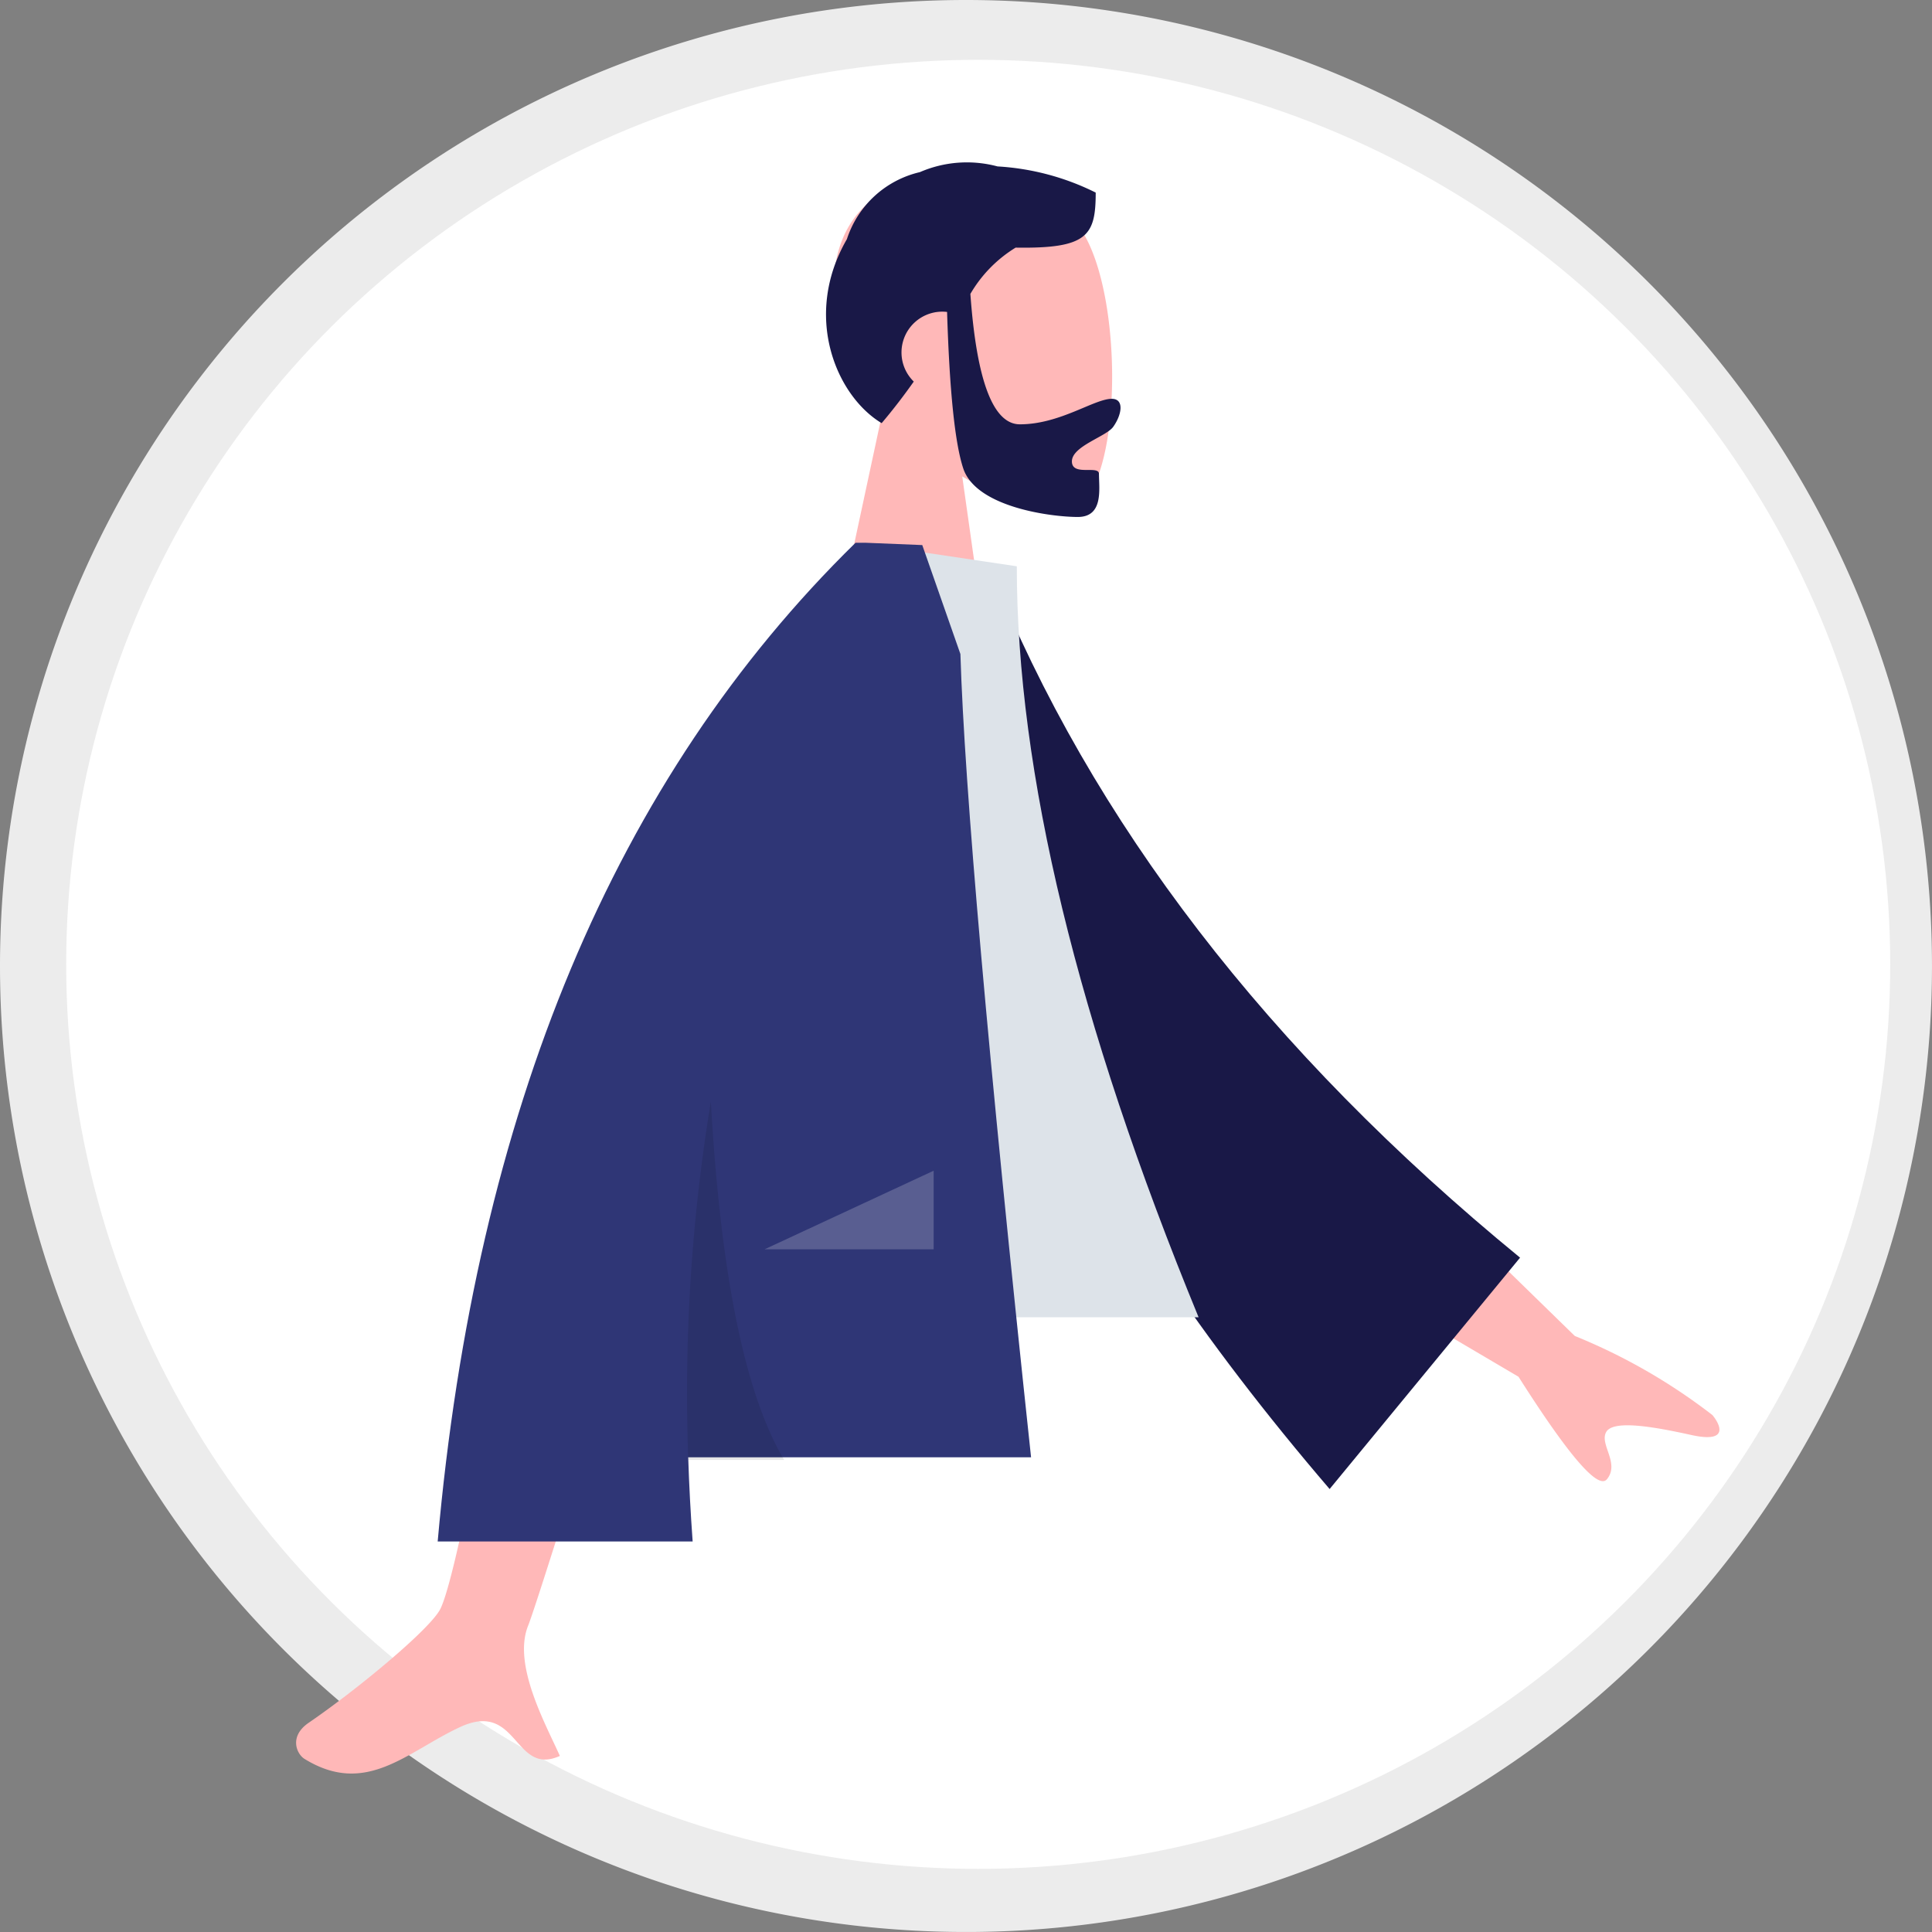 <svg xmlns="http://www.w3.org/2000/svg" width="135.643" height="135.643" viewBox="0 0 135.643 135.643">
  <rect x="0" y="0" width="135.643" height="135.643" fill="#808080" stroke="none"/>
  <g id="Group_429" data-name="Group 429" transform="translate(-18.348 -178.609)">
    <g id="Group_412" data-name="Group 412" transform="translate(18.348 178.609)">
      <path id="Path_1182" data-name="Path 1182" d="M67.821,0A67.821,67.821,0,1,1,0,67.821,67.821,67.821,0,0,1,67.821,0Z" fill="#ececec"/>
      <ellipse id="Ellipse_309" data-name="Ellipse 309" cx="64.031" cy="63.506" rx="64.031" ry="63.506" transform="translate(4.647 4.199)" fill="#fff"/>
      <g id="Group_411" data-name="Group 411" transform="translate(20.79 11.396)">
        <g id="Symbols" transform="translate(37.205 0)">
          <g id="Head_Front_Short-Beard" data-name="Head/Front/Short-Beard" transform="translate(0)">
            <g id="Head" transform="translate(0.053 0.944)">
              <path id="Path_1180" data-name="Path 1180" d="M3.941,16.451A12.922,12.922,0,0,1,.5,7.167C1.22-3.041,15.43-.8,18.194,4.357S20.63,22.577,17.057,23.5c-1.425.367-4.46-.532-7.548-2.394L11.448,34.82H0Z" transform="translate(0 0)" fill="#ffb8b8" fill-rule="evenodd"/>
            </g>
            <path id="Hair" d="M64.023,38.259q.657,9.156,3.477,9.156c2.82,0,5.213-1.79,6.451-1.79.9,0,.7,1.129.1,1.966-.493.691-2.9,1.356-2.9,2.427s1.9.242,1.9.877c0,1.05.334,3.025-1.489,3.025-1.845,0-7.134-.672-8.04-3.41q-.877-2.651-1.135-10.985a2.864,2.864,0,0,0-3.2,2.842,2.853,2.853,0,0,0,.862,2.047c-.662.935-1.4,1.911-2.255,2.919C54.6,45.415,52.23,39.8,55.354,34.414a7.068,7.068,0,0,1,5.126-4.706,8.3,8.3,0,0,1,5.449-.4,17.731,17.731,0,0,1,6.893,1.837c0,3.041-.589,3.943-5.622,3.864A9.283,9.283,0,0,0,64.023,38.259Z" transform="translate(-53.889 -29.02)" fill="#191847" fill-rule="evenodd"/>
          </g>
        </g>
        <g id="Symbols-2" data-name="Symbols" transform="translate(0 26.711)">
          <g id="Body_Jacket" data-name="Body/Jacket" transform="translate(0 0)">
            <path id="Skin" d="M110.424,89.122,123.936,102.3a40.951,40.951,0,0,1,9.664,5.555c.565.681,1.179,1.986-1.478,1.4s-5.478-1.079-5.977-.215.972,2.188.049,3.319q-.923,1.13-6.208-7.194l-14.051-8.284ZM50.45,90.982l9.968.039q-9.232,29.8-9.968,31.626c-1.1,2.735,1.232,6.9,2.231,9.14-3.253,1.456-2.906-3.935-7.01-2.026-3.746,1.743-6.595,4.9-10.923,2.23-.532-.328-1.115-1.564.294-2.53,3.51-2.406,8.567-6.618,9.25-8Q45.69,118.62,50.45,90.982Z" transform="translate(-34.163 -46.612)" fill="#ffb8b8" fill-rule="evenodd"/>
            <path id="Coat-Back" d="M0,1.064,4.047,0q12.93,25.579,41.267,44.93L33.41,62.278C13.985,43.256,1.265,22.99,0,1.064Z" transform="translate(44.706 1.483) rotate(5)" fill="#191847" fill-rule="evenodd"/>
            <path id="Shirt" d="M90,54.377h36.728Q113.965,23.343,113.964,1.651L102.885,0C94.178,14,91.719,31.245,90,54.377Z" transform="translate(-63.366 0)" fill="#dde3e9" fill-rule="evenodd"/>
            <path id="Coat-Front" d="M84.345.008l0-.008h.723q1.3.045,3.954.161L91.7,7.812q.425,13.992,4.961,56.394H72.589q.095,2.928.312,5.912H55Q59.017,24.8,84.337,0Z" transform="translate(-45.061 0)" fill="#2f3676" fill-rule="evenodd"/>
            <path id="Shade" d="M93.386,82.233q1.028,18.256,5.147,25.169H91.8A125.848,125.848,0,0,1,93.386,82.233Z" transform="translate(-64.267 -43.009)" fill="rgba(0,0,0,0.1)" fill-rule="evenodd"/>
            <path id="Light" d="M103.111,97.948l11.872-5.519v5.519Z" transform="translate(-70.223 -48.342)" fill="rgba(255,255,255,0.2)" fill-rule="evenodd"/>
          </g>
        </g>
      </g>
    </g>
  </g>
</svg>
